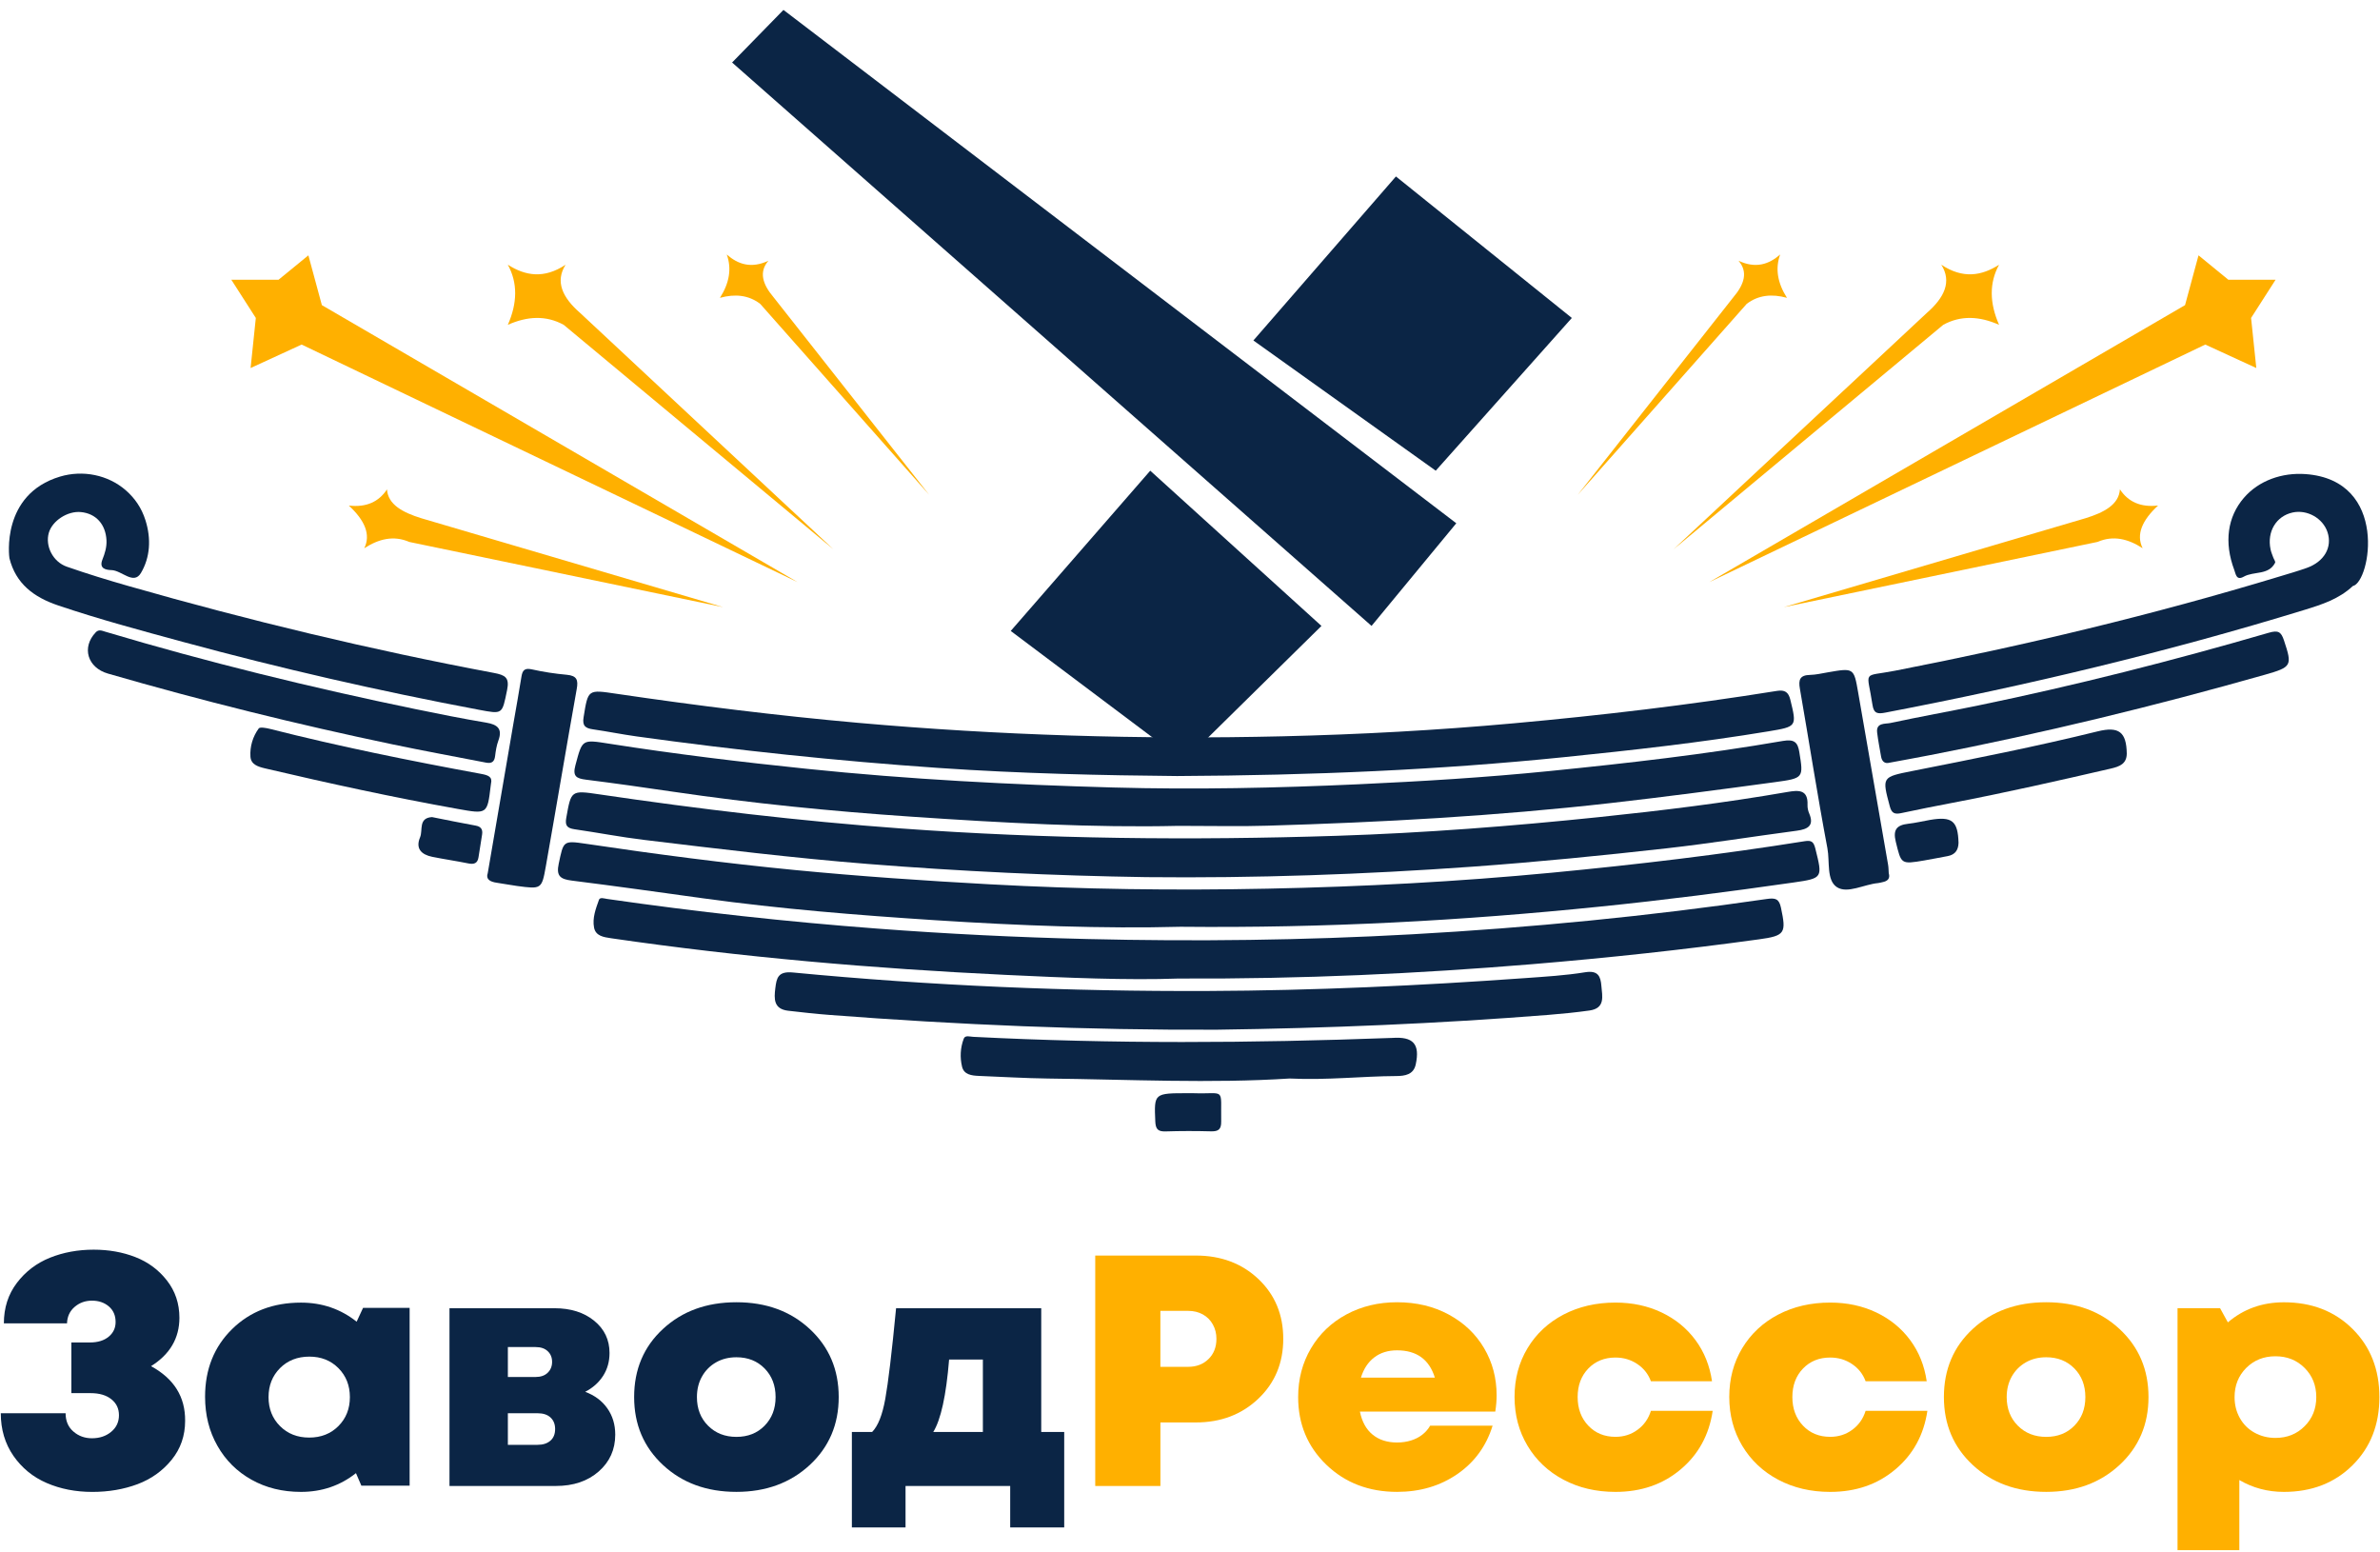 <svg width="115" height="75" viewBox="0 0 115 75" fill="none" xmlns="http://www.w3.org/2000/svg">
<path d="M2.898 23.026C4.002 22.695 5.227 22.939 6.086 23.694C6.507 24.064 6.837 24.526 7.029 25.135C7.312 26.031 7.256 26.931 6.809 27.683C6.457 28.275 5.882 27.559 5.389 27.543C5.141 27.535 4.771 27.486 4.947 27.039C5.065 26.739 5.163 26.439 5.145 26.1C5.106 25.339 4.646 24.809 3.907 24.739C3.267 24.678 2.528 25.156 2.359 25.741C2.176 26.376 2.55 27.142 3.232 27.379C4.211 27.721 5.206 28.025 6.205 28.311C12.022 29.975 17.904 31.39 23.858 32.509C24.409 32.613 24.628 32.729 24.502 33.339C24.258 34.52 24.303 34.509 23.128 34.288C18.319 33.383 13.55 32.291 8.833 31.01C6.813 30.461 4.79 29.92 2.805 29.248C1.626 28.85 0.763 28.196 0.456 26.969C0.445 26.924 0.032 23.887 2.898 23.026Z" fill="#0B2545"/>
<path d="M113.688 28.312C113.021 28.938 112.199 29.204 111.363 29.461C104.71 31.505 97.945 33.116 91.102 34.427C90.737 34.497 90.542 34.484 90.478 34.059C90.219 32.332 89.945 32.719 91.559 32.405C97.841 31.183 104.054 29.699 110.173 27.843C110.603 27.712 111.036 27.589 111.459 27.438C112.305 27.137 112.703 26.443 112.465 25.713C112.242 25.034 111.478 24.604 110.773 24.761C109.983 24.937 109.533 25.684 109.711 26.537C109.738 26.672 109.795 26.802 109.842 26.933C109.873 27.021 109.96 27.133 109.931 27.189C109.616 27.803 108.903 27.587 108.419 27.859C108.056 28.063 108.033 27.734 107.961 27.543C107.454 26.193 107.634 24.969 108.422 24.053C109.147 23.211 110.274 22.823 111.399 22.904C115.454 23.197 114.537 28.135 113.688 28.312Z" fill="#0B2545"/>
<path d="M57.049 44.774C53.328 44.873 49.24 44.72 45.161 44.455C41.423 44.213 37.687 43.912 33.974 43.399C31.862 43.107 29.75 42.809 27.635 42.544C27.078 42.474 26.867 42.328 26.998 41.723C27.232 40.636 27.193 40.598 28.308 40.764C31.663 41.264 35.026 41.704 38.404 42.032C41.526 42.335 44.651 42.548 47.783 42.72C52.271 42.967 56.763 43.025 61.254 42.933C65.838 42.84 70.415 42.598 74.982 42.162C79.072 41.772 83.146 41.289 87.201 40.64C87.533 40.587 87.634 40.668 87.716 40.995C88.068 42.41 88.089 42.431 86.655 42.636C83.535 43.084 80.409 43.486 77.271 43.804C70.67 44.477 64.056 44.844 57.049 44.774Z" fill="#0B2545"/>
<path d="M55.391 42.376C50.902 42.307 46.422 42.096 41.944 41.74C38.327 41.452 34.73 41.012 31.13 40.578C30.003 40.443 28.886 40.226 27.761 40.063C27.403 40.01 27.294 39.886 27.362 39.511C27.599 38.187 27.584 38.173 28.953 38.376C33.788 39.09 38.64 39.668 43.517 40.023C50.54 40.535 57.573 40.607 64.612 40.379C68.841 40.241 73.057 39.913 77.263 39.476C80.305 39.16 83.341 38.788 86.356 38.264C86.898 38.169 87.369 38.133 87.338 38.886C87.333 39.021 87.363 39.169 87.417 39.294C87.671 39.884 87.364 40.061 86.823 40.133C84.732 40.41 82.649 40.745 80.553 40.981C77.418 41.334 74.279 41.645 71.13 41.872C65.889 42.248 60.646 42.431 55.391 42.376Z" fill="#0B2545"/>
<path d="M56.928 39.899C52.912 39.996 48.448 39.756 43.992 39.452C40.163 39.192 36.339 38.811 32.539 38.252C31.135 38.045 29.727 37.845 28.318 37.668C27.849 37.61 27.66 37.505 27.803 36.974C28.145 35.699 28.108 35.721 29.468 35.934C32.631 36.431 35.809 36.815 38.995 37.144C43.913 37.653 48.846 37.908 53.786 38.045C57.733 38.154 61.679 38.071 65.623 37.89C68.709 37.748 71.791 37.561 74.863 37.252C78.641 36.873 82.415 36.443 86.155 35.795C86.719 35.698 86.869 35.88 86.943 36.343C87.144 37.582 87.154 37.598 85.762 37.787C83.107 38.148 80.453 38.5 77.791 38.801C72.29 39.425 66.768 39.728 61.236 39.891C59.955 39.932 58.669 39.899 56.928 39.899Z" fill="#0B2545"/>
<path d="M56.877 37.492C53.347 37.46 49.332 37.376 45.327 37.099C40.452 36.763 35.596 36.249 30.757 35.577C30.054 35.48 29.357 35.337 28.655 35.236C28.289 35.183 28.13 35.072 28.198 34.656C28.419 33.289 28.397 33.312 29.799 33.519C33.673 34.09 37.556 34.574 41.459 34.921C48.286 35.527 55.126 35.733 61.973 35.572C65.701 35.484 69.426 35.282 73.143 34.944C77.401 34.558 81.641 34.057 85.859 33.379C86.244 33.316 86.418 33.441 86.506 33.799C86.824 35.102 86.831 35.103 85.447 35.333C82.172 35.876 78.875 36.243 75.571 36.58C69.518 37.197 63.447 37.459 56.877 37.492Z" fill="#0B2545"/>
<path d="M56.945 47.275C54.487 47.363 51.539 47.24 48.597 47.099C42.216 46.794 35.855 46.251 29.532 45.329C29.16 45.275 28.781 45.218 28.704 44.811C28.616 44.351 28.788 43.898 28.943 43.468C28.992 43.335 29.2 43.41 29.338 43.43C33.662 44.054 38.002 44.53 42.359 44.86C45.747 45.117 49.141 45.285 52.541 45.366C57.773 45.492 63.001 45.429 68.225 45.138C73.966 44.819 79.685 44.26 85.373 43.431C85.784 43.372 85.963 43.42 86.054 43.848C86.316 45.08 86.263 45.207 84.995 45.381C81.35 45.884 77.693 46.277 74.024 46.582C68.504 47.038 62.976 47.302 56.945 47.275Z" fill="#0B2545"/>
<path d="M58.798 49.747C52.545 49.773 46.303 49.511 40.07 49.032C39.408 48.981 38.747 48.908 38.087 48.831C37.374 48.749 37.4 48.251 37.463 47.741C37.523 47.261 37.585 46.913 38.306 46.982C44.98 47.623 51.671 47.903 58.379 47.876C63.492 47.856 68.594 47.62 73.692 47.254C74.663 47.184 75.638 47.127 76.597 46.971C77.227 46.87 77.341 47.178 77.378 47.633C77.42 48.132 77.576 48.711 76.801 48.82C76.144 48.912 75.482 48.978 74.82 49.031C69.486 49.454 64.146 49.675 58.798 49.747Z" fill="#0B2545"/>
<path d="M62.309 52.105C58.531 52.349 54.586 52.153 50.641 52.106C49.524 52.092 48.407 52.022 47.291 51.979C46.943 51.965 46.58 51.915 46.487 51.539C46.378 51.09 46.401 50.617 46.568 50.18C46.636 50.002 46.861 50.083 47.021 50.091C53.748 50.437 60.475 50.395 67.203 50.146C67.227 50.145 67.25 50.146 67.274 50.144C68.289 50.072 68.62 50.437 68.407 51.426C68.302 51.917 67.89 51.983 67.466 51.986C65.804 51.994 64.144 52.192 62.309 52.105Z" fill="#0B2545"/>
<path d="M23.5 36.847C21.993 36.554 20.482 36.278 18.979 35.964C14.346 34.994 9.758 33.857 5.216 32.542C4.228 32.258 3.931 31.277 4.627 30.548C4.771 30.396 4.926 30.469 5.085 30.518C10.021 31.99 15.022 33.216 20.072 34.258C21.208 34.491 22.345 34.72 23.488 34.911C24.045 35.005 24.29 35.211 24.081 35.779C23.994 36.016 23.953 36.273 23.923 36.525C23.892 36.79 23.77 36.895 23.5 36.847Z" fill="#0B2545"/>
<path d="M91.292 36.849C91.087 36.904 90.935 36.804 90.892 36.549C90.826 36.163 90.748 35.777 90.702 35.388C90.645 34.904 91.094 34.982 91.341 34.93C92.752 34.627 94.174 34.373 95.588 34.082C100.315 33.106 104.988 31.919 109.616 30.572C110.081 30.436 110.221 30.519 110.36 30.938C110.768 32.165 110.742 32.227 109.433 32.599C104.087 34.115 98.691 35.429 93.23 36.487C92.603 36.61 91.974 36.722 91.292 36.849Z" fill="#0B2545"/>
<path d="M23.568 42.181C23.991 39.712 24.4 37.326 24.81 34.941C24.939 34.191 25.077 33.443 25.196 32.692C25.245 32.384 25.347 32.258 25.706 32.34C26.259 32.464 26.825 32.549 27.39 32.6C27.875 32.645 27.946 32.853 27.868 33.283C27.357 36.143 26.879 39.007 26.372 41.866C26.178 42.96 26.153 42.959 24.99 42.804C24.661 42.761 24.337 42.694 24.009 42.648C23.672 42.601 23.463 42.474 23.568 42.181Z" fill="#0B2545"/>
<path d="M91.263 42.185C91.342 42.447 91.208 42.57 90.959 42.619C90.889 42.633 90.82 42.657 90.749 42.663C90.069 42.724 89.267 43.19 88.76 42.861C88.245 42.526 88.421 41.626 88.299 40.981C87.815 38.417 87.416 35.839 86.969 33.269C86.894 32.843 86.966 32.617 87.459 32.606C87.742 32.6 88.023 32.533 88.305 32.484C89.573 32.264 89.578 32.261 89.784 33.449C90.269 36.221 90.751 38.995 91.23 41.768C91.255 41.903 91.252 42.044 91.263 42.185Z" fill="#0B2545"/>
<path d="M23.725 37.852C23.714 37.927 23.712 37.95 23.709 37.972C23.547 39.333 23.547 39.337 22.118 39.081C18.995 38.522 15.896 37.847 12.808 37.122C12.459 37.039 12.125 36.934 12.101 36.553C12.071 36.067 12.212 35.59 12.502 35.192C12.558 35.113 12.863 35.169 13.04 35.213C16.414 36.07 19.826 36.757 23.25 37.388C23.579 37.45 23.804 37.522 23.725 37.852Z" fill="#0B2545"/>
<path d="M102.764 36.404C102.762 36.907 102.412 37.035 101.987 37.133C99.453 37.718 96.916 38.294 94.361 38.782C93.526 38.942 92.693 39.105 91.861 39.284C91.546 39.351 91.401 39.286 91.314 38.957C90.935 37.536 90.924 37.541 92.409 37.247C95.402 36.655 98.396 36.064 101.359 35.333C102.387 35.081 102.747 35.368 102.764 36.404Z" fill="#0B2545"/>
<path d="M57.413 35.057C57.318 35.057 57.224 35.057 57.128 35.057C55.781 35.059 55.799 35.059 55.826 33.746C55.834 33.333 55.924 33.173 56.381 33.198C57.09 33.237 57.805 33.215 58.517 33.198C58.882 33.188 59.002 33.317 59.017 33.681C59.074 35.059 59.088 35.059 57.413 35.057Z" fill="#0B2545"/>
<path d="M57.457 52.815C57.527 52.815 57.598 52.812 57.67 52.815C59.235 52.869 58.98 52.49 59.007 54.187C59.012 54.555 58.879 54.667 58.515 54.657C57.782 54.637 57.049 54.637 56.316 54.661C55.941 54.673 55.84 54.537 55.823 54.183C55.765 52.81 55.751 52.811 57.457 52.815Z" fill="#0B2545"/>
<path d="M20.875 39.475C21.591 39.616 22.283 39.762 22.98 39.886C23.254 39.935 23.331 40.081 23.294 40.321C23.239 40.685 23.178 41.048 23.122 41.411C23.078 41.71 22.907 41.772 22.621 41.712C22.043 41.594 21.459 41.511 20.882 41.394C20.356 41.286 20.069 40.993 20.298 40.451C20.442 40.107 20.203 39.518 20.875 39.475Z" fill="#0B2545"/>
<path d="M94.635 40.718C94.626 41.059 94.477 41.291 94.114 41.359C93.741 41.428 93.368 41.503 92.996 41.567C91.838 41.764 91.871 41.754 91.602 40.662C91.461 40.087 91.645 39.86 92.206 39.797C92.558 39.758 92.904 39.673 93.255 39.612C94.322 39.43 94.604 39.658 94.635 40.718Z" fill="#0B2545"/>
<path d="M35.374 3.02L66.272 30.239L70.367 25.28L37.856 0.479L35.374 3.02Z" fill="#0B2545"/>
<path d="M60.563 16.449L67.451 8.525L75.95 15.361L69.374 22.74L60.563 16.449Z" fill="#0B2545"/>
<path d="M55.579 22.74L48.838 30.482L57.214 36.773L63.852 30.24L55.579 22.74Z" fill="#0B2545"/>
<path d="M38.538 28.123L14.575 16.646L12.109 17.78L12.361 15.361L11.178 13.516H13.458L14.901 12.336L15.552 14.741L38.538 28.123Z" fill="#FFB000"/>
<path d="M40.266 26.535L27.237 15.693C26.386 15.226 25.483 15.273 24.538 15.693C25.004 14.634 25.017 13.663 24.538 12.789C25.382 13.328 26.288 13.482 27.329 12.789C26.814 13.605 27.177 14.377 28.039 15.126L40.266 26.535Z" fill="#FFB000"/>
<path d="M44.896 23.904L36.733 14.681C36.174 14.253 35.516 14.188 34.787 14.389C35.243 13.676 35.363 12.978 35.117 12.296C35.664 12.775 36.3 12.985 37.13 12.597C36.666 13.129 36.839 13.726 37.376 14.358L44.896 23.904Z" fill="#FFB000"/>
<path d="M34.94 29.332L19.779 26.183C19.02 25.854 18.3 26.034 17.6 26.488C17.926 25.831 17.629 25.14 16.855 24.425C17.704 24.523 18.304 24.241 18.699 23.643C18.747 24.376 19.457 24.759 20.361 25.038L34.94 29.332Z" fill="#FFB000"/>
<path d="M82.592 28.123L106.557 16.646L109.023 17.78L108.771 15.361L109.954 13.516H107.673L106.231 12.336L105.58 14.741L82.592 28.123Z" fill="#FFB000"/>
<path d="M80.867 26.535L93.896 15.693C94.746 15.226 95.649 15.273 96.594 15.693C96.129 14.634 96.115 13.663 96.594 12.789C95.751 13.328 94.844 13.482 93.803 12.789C94.318 13.605 93.955 14.377 93.094 15.126L80.867 26.535Z" fill="#FFB000"/>
<path d="M76.237 23.904L84.399 14.681C84.959 14.253 85.617 14.188 86.345 14.389C85.89 13.676 85.769 12.978 86.016 12.296C85.469 12.775 84.833 12.985 84.003 12.597C84.467 13.129 84.294 13.726 83.756 14.358L76.237 23.904Z" fill="#FFB000"/>
<path d="M86.191 29.332L101.352 26.181C102.111 25.852 102.832 26.032 103.531 26.486C103.206 25.829 103.502 25.138 104.277 24.423C103.427 24.521 102.828 24.239 102.433 23.641C102.384 24.374 101.675 24.758 100.77 25.036L86.191 29.332Z" fill="#FFB000"/>
<path d="M7.298 66.002C8.408 66.606 8.956 67.486 8.945 68.642C8.945 69.363 8.728 69.992 8.293 70.526C7.858 71.061 7.308 71.454 6.646 71.703C5.982 71.951 5.253 72.077 4.46 72.077C3.655 72.077 2.92 71.934 2.257 71.647C1.593 71.361 1.059 70.923 0.65 70.336C0.243 69.747 0.038 69.061 0.038 68.276H3.17C3.17 68.648 3.294 68.942 3.545 69.159C3.795 69.377 4.094 69.485 4.443 69.485C4.813 69.485 5.123 69.381 5.372 69.174C5.622 68.968 5.748 68.7 5.748 68.371C5.748 68.053 5.626 67.795 5.381 67.6C5.136 67.404 4.802 67.305 4.378 67.305H3.448V64.857H4.346C4.727 64.857 5.029 64.763 5.252 64.578C5.475 64.393 5.586 64.157 5.586 63.871C5.586 63.552 5.476 63.301 5.26 63.116C5.043 62.931 4.771 62.837 4.444 62.837C4.117 62.837 3.838 62.939 3.605 63.14C3.371 63.341 3.249 63.607 3.238 63.935H0.187C0.187 63.183 0.396 62.531 0.815 61.98C1.233 61.429 1.766 61.024 2.413 60.763C3.06 60.504 3.764 60.374 4.526 60.374C5.255 60.374 5.927 60.493 6.54 60.732C7.154 60.971 7.662 61.346 8.065 61.861C8.467 62.376 8.669 62.977 8.669 63.665C8.668 64.65 8.212 65.429 7.298 66.002Z" fill="#0B2545"/>
<path d="M17.542 63.187H19.793V71.774H17.46L17.2 71.17C16.438 71.774 15.553 72.076 14.542 72.076C13.649 72.076 12.853 71.88 12.152 71.487C11.451 71.094 10.901 70.549 10.505 69.849C10.107 69.15 9.909 68.36 9.909 67.48C9.909 66.156 10.344 65.066 11.214 64.212C12.084 63.358 13.194 62.932 14.542 62.932C15.564 62.932 16.46 63.24 17.233 63.854L17.542 63.187ZM13.529 68.896C13.899 69.267 14.368 69.452 14.941 69.452C15.511 69.452 15.982 69.267 16.352 68.896C16.722 68.524 16.906 68.058 16.906 67.497C16.906 66.935 16.721 66.469 16.352 66.097C15.982 65.726 15.514 65.541 14.949 65.541C14.373 65.541 13.899 65.727 13.53 66.097C13.161 66.469 12.976 66.935 12.976 67.497C12.975 68.058 13.159 68.524 13.529 68.896Z" fill="#0B2545"/>
<path d="M28.276 67.241C28.733 67.412 29.089 67.676 29.344 68.037C29.599 68.397 29.728 68.822 29.728 69.309C29.728 70.03 29.462 70.624 28.928 71.091C28.395 71.558 27.705 71.79 26.857 71.79H21.719V63.203H26.792C27.575 63.203 28.214 63.404 28.709 63.807C29.204 64.209 29.452 64.729 29.452 65.365C29.452 65.779 29.348 66.147 29.142 66.47C28.933 66.794 28.644 67.051 28.276 67.241ZM26.677 65.795C26.677 65.583 26.607 65.411 26.465 65.278C26.324 65.145 26.129 65.079 25.878 65.079H24.54V66.525H25.878C26.127 66.525 26.324 66.457 26.465 66.319C26.605 66.183 26.677 66.007 26.677 65.795ZM25.975 69.802C26.235 69.802 26.442 69.736 26.594 69.603C26.747 69.471 26.823 69.283 26.823 69.039C26.823 68.805 26.749 68.62 26.602 68.483C26.456 68.345 26.246 68.276 25.975 68.276H24.54V69.802H25.975Z" fill="#0B2545"/>
<path d="M35.583 72.075C34.148 72.075 32.965 71.643 32.036 70.778C31.106 69.914 30.641 68.82 30.641 67.494C30.641 66.158 31.106 65.06 32.036 64.203C32.965 63.343 34.148 62.914 35.583 62.914C37.019 62.914 38.202 63.346 39.131 64.211C40.061 65.075 40.526 66.169 40.526 67.495C40.526 68.82 40.058 69.915 39.123 70.78C38.188 71.643 37.008 72.075 35.583 72.075ZM34.213 68.878C34.572 69.239 35.029 69.418 35.583 69.418C36.138 69.418 36.592 69.239 36.945 68.878C37.298 68.518 37.476 68.057 37.476 67.495C37.476 66.933 37.298 66.473 36.945 66.112C36.592 65.752 36.138 65.572 35.583 65.572C35.214 65.572 34.885 65.654 34.597 65.819C34.309 65.984 34.083 66.212 33.92 66.502C33.756 66.794 33.675 67.125 33.675 67.497C33.675 68.057 33.853 68.518 34.213 68.878Z" fill="#0B2545"/>
<path d="M50.312 69.182H51.422V73.794H48.812V71.79H43.755V73.794H41.162V69.182H42.14C42.423 68.896 42.635 68.364 42.776 67.584C42.917 66.805 43.092 65.345 43.298 63.203H50.312V69.182ZM45.86 65.683C45.718 67.422 45.462 68.588 45.094 69.182H47.492V65.683H45.86Z" fill="#0B2545"/>
<path d="M57.782 60.658C59 60.658 60.009 61.038 60.808 61.795C61.607 62.553 62.006 63.516 62.006 64.682C62.006 65.849 61.603 66.813 60.8 67.576C59.995 68.339 58.989 68.721 57.782 68.721H56.07V71.791H52.921V60.66H57.782V60.658ZM57.407 66.034C57.809 66.034 58.139 65.909 58.393 65.659C58.648 65.411 58.777 65.084 58.777 64.682C58.777 64.428 58.72 64.197 58.605 63.99C58.492 63.783 58.331 63.621 58.125 63.505C57.918 63.389 57.679 63.33 57.407 63.33H56.069V66.034H57.407Z" fill="#FFB000"/>
<path d="M72.316 67.415C72.316 67.66 72.294 67.919 72.251 68.195H65.71C65.808 68.682 66.011 69.054 66.322 69.308C66.632 69.562 67.026 69.69 67.505 69.69C67.745 69.69 67.968 69.657 68.174 69.594C68.38 69.531 68.563 69.437 68.72 69.316C68.878 69.194 69.005 69.048 69.104 68.878H72.121C71.816 69.864 71.248 70.643 70.417 71.216C69.584 71.789 68.615 72.075 67.505 72.075C66.135 72.075 64.995 71.637 64.087 70.764C63.179 69.888 62.726 68.8 62.726 67.495C62.726 66.625 62.932 65.841 63.345 65.141C63.758 64.442 64.328 63.896 65.057 63.503C65.786 63.111 66.602 62.914 67.504 62.914C68.439 62.914 69.274 63.113 70.007 63.511C70.74 63.909 71.309 64.45 71.711 65.133C72.115 65.818 72.316 66.578 72.316 67.415ZM67.505 65.237C67.07 65.237 66.703 65.35 66.404 65.579C66.104 65.807 65.89 66.132 65.759 66.557H69.332C69.059 65.677 68.451 65.237 67.505 65.237Z" fill="#FFB000"/>
<path d="M78.058 72.076C77.123 72.076 76.285 71.88 75.547 71.487C74.807 71.095 74.228 70.548 73.81 69.849C73.391 69.149 73.182 68.362 73.182 67.487C73.182 66.611 73.391 65.827 73.81 65.132C74.228 64.438 74.807 63.898 75.547 63.51C76.287 63.124 77.123 62.93 78.058 62.93C78.874 62.93 79.615 63.089 80.285 63.406C80.954 63.725 81.5 64.169 81.924 64.742C82.347 65.315 82.613 65.978 82.723 66.73H79.771C79.641 66.38 79.42 66.102 79.11 65.896C78.8 65.689 78.449 65.585 78.058 65.585C77.525 65.585 77.087 65.763 76.745 66.117C76.403 66.472 76.231 66.931 76.231 67.493C76.231 68.055 76.403 68.517 76.745 68.876C77.087 69.237 77.525 69.416 78.058 69.416C78.46 69.416 78.818 69.303 79.126 69.075C79.437 68.847 79.651 68.543 79.771 68.16H82.756C82.582 69.327 82.065 70.27 81.206 70.991C80.347 71.715 79.298 72.076 78.058 72.076Z" fill="#FFB000"/>
<path d="M88.433 72.076C87.498 72.076 86.66 71.88 85.921 71.487C85.182 71.095 84.603 70.548 84.184 69.849C83.766 69.149 83.557 68.362 83.557 67.487C83.557 66.611 83.766 65.827 84.184 65.132C84.603 64.438 85.182 63.898 85.921 63.51C86.661 63.124 87.498 62.93 88.433 62.93C89.249 62.93 89.99 63.089 90.659 63.406C91.328 63.725 91.874 64.169 92.298 64.742C92.722 65.315 92.988 65.978 93.097 66.73H90.145C90.015 66.38 89.795 66.102 89.484 65.896C89.174 65.689 88.824 65.585 88.433 65.585C87.9 65.585 87.462 65.763 87.12 66.117C86.778 66.472 86.606 66.931 86.606 67.493C86.606 68.055 86.778 68.517 87.12 68.876C87.462 69.237 87.9 69.416 88.433 69.416C88.835 69.416 89.192 69.303 89.501 69.075C89.811 68.847 90.026 68.543 90.145 68.16H93.13C92.956 69.327 92.439 70.27 91.58 70.991C90.722 71.715 89.673 72.076 88.433 72.076Z" fill="#FFB000"/>
<path d="M98.871 72.075C97.436 72.075 96.253 71.643 95.323 70.778C94.394 69.914 93.928 68.82 93.928 67.494C93.928 66.158 94.394 65.06 95.323 64.203C96.253 63.343 97.436 62.914 98.871 62.914C100.306 62.914 101.489 63.346 102.419 64.211C103.348 65.075 103.814 66.169 103.814 67.495C103.814 68.82 103.346 69.915 102.41 70.78C101.475 71.643 100.297 72.075 98.871 72.075ZM97.501 68.878C97.86 69.239 98.317 69.418 98.871 69.418C99.425 69.418 99.879 69.239 100.233 68.878C100.586 68.518 100.763 68.057 100.763 67.495C100.763 66.933 100.586 66.473 100.233 66.112C99.879 65.752 99.425 65.572 98.871 65.572C98.501 65.572 98.173 65.654 97.885 65.819C97.597 65.984 97.371 66.212 97.207 66.502C97.044 66.794 96.962 67.125 96.962 67.497C96.963 68.057 97.142 68.518 97.501 68.878Z" fill="#FFB000"/>
<path d="M110.355 62.916C111.703 62.916 112.81 63.346 113.675 64.204C114.539 65.063 114.971 66.16 114.971 67.496C114.971 68.832 114.539 69.93 113.675 70.787C112.81 71.646 111.703 72.076 110.355 72.076C109.573 72.076 108.855 71.885 108.203 71.503V74.89H105.217V63.202H107.273L107.649 63.886C108.409 63.239 109.311 62.916 110.355 62.916ZM109.947 69.468C110.512 69.468 110.983 69.28 111.358 68.903C111.734 68.526 111.921 68.058 111.921 67.496C111.921 66.934 111.734 66.465 111.358 66.088C110.983 65.712 110.513 65.524 109.947 65.524C109.382 65.524 108.911 65.712 108.535 66.088C108.16 66.465 107.973 66.934 107.973 67.496C107.973 67.867 108.057 68.204 108.226 68.506C108.395 68.809 108.631 69.045 108.935 69.214C109.24 69.383 109.578 69.468 109.947 69.468Z" fill="#FFB000"/>
</svg>
